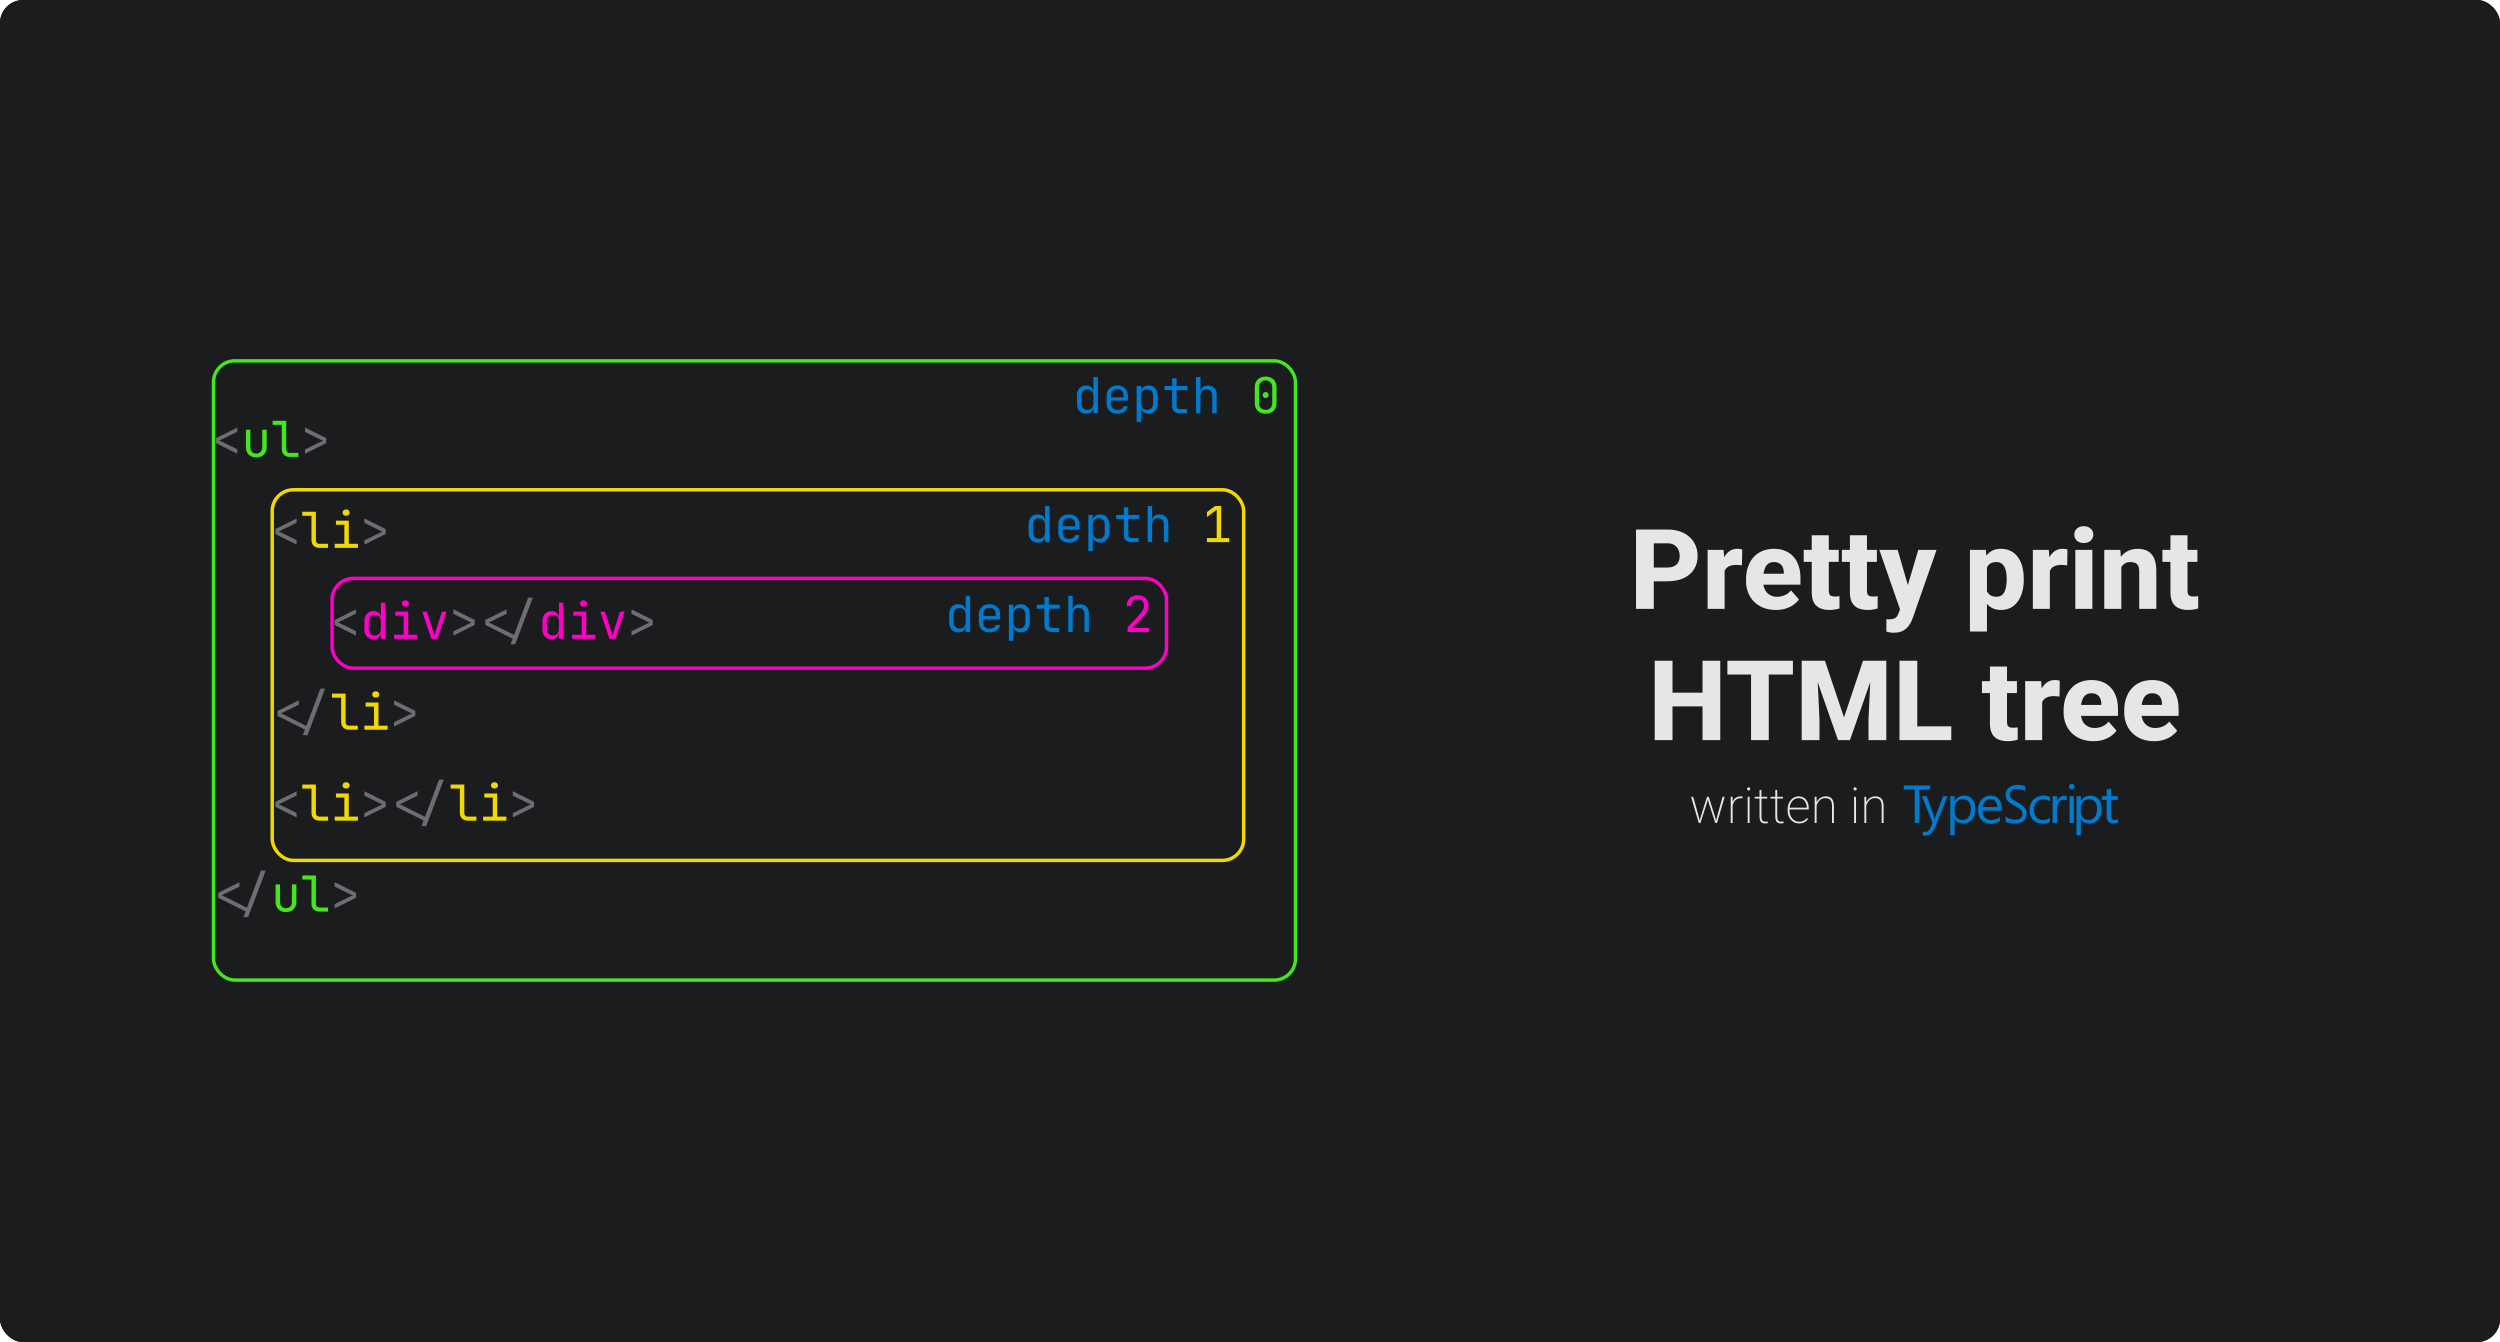 <svg width="2172" height="1166" viewBox="0 0 2172 1166" fill="none" xmlns="http://www.w3.org/2000/svg">
<rect width="2172" height="1166" rx="20" fill="#1B1C1E"/>
<rect width="2172" height="1166" rx="20" fill="#1B1C1E"/>
<path d="M206.145 394.205L187.655 384.96V380.66L206.145 371.415V375.156L192.815 381.692C192.27 381.95 191.754 382.179 191.267 382.38C190.808 382.552 190.464 382.667 190.235 382.724C190.493 382.781 190.866 382.91 191.353 383.111C191.84 383.283 192.328 383.498 192.815 383.756L206.145 390.335V394.205ZM265.005 394.205V390.464L278.335 383.928C278.879 383.67 279.381 383.455 279.84 383.283C280.327 383.082 280.685 382.953 280.915 382.896C280.657 382.839 280.284 382.724 279.797 382.552C279.309 382.351 278.822 382.122 278.335 381.864L265.005 375.285V371.415L283.495 380.66V384.96L265.005 394.205ZM257.711 473.205L239.221 463.96V459.66L257.711 450.415V454.156L244.381 460.692C243.837 460.95 243.321 461.179 242.833 461.38C242.375 461.552 242.031 461.667 241.801 461.724C242.059 461.781 242.432 461.91 242.919 462.111C243.407 462.283 243.894 462.498 244.381 462.756L257.711 469.335V473.205ZM316.571 473.205V469.464L329.901 462.928C330.446 462.67 330.947 462.455 331.406 462.283C331.893 462.082 332.252 461.953 332.481 461.896C332.223 461.839 331.85 461.724 331.363 461.552C330.876 461.351 330.388 461.122 329.901 460.864L316.571 454.285V450.415L335.061 459.66V463.96L316.571 473.205ZM309.278 552.205L290.788 542.96V538.66L309.278 529.415V533.156L295.948 539.692C295.403 539.95 294.887 540.179 294.4 540.38C293.941 540.552 293.597 540.667 293.368 540.724C293.626 540.781 293.998 540.91 294.486 541.111C294.973 541.283 295.46 541.498 295.948 541.756L309.278 548.335V552.205ZM393.921 552.205V548.464L407.251 541.928C407.795 541.67 408.297 541.455 408.756 541.283C409.243 541.082 409.601 540.953 409.831 540.896C409.573 540.839 409.2 540.724 408.713 540.552C408.225 540.351 407.738 540.122 407.251 539.864L393.921 533.285V529.415L412.411 538.66V542.96L393.921 552.205ZM443.552 559.73L445.401 554.871L421.622 542.96V538.66L440.112 529.415V533.285L426.782 539.778C426.295 540.036 425.85 540.251 425.449 540.423C425.048 540.595 424.747 540.71 424.546 540.767C424.747 540.824 425.048 540.939 425.449 541.111C425.85 541.283 426.295 541.498 426.782 541.756L446.605 551.646L458.817 519.31H462.902L447.637 559.73H443.552ZM548.62 552.205V548.464L561.95 541.928C562.495 541.67 562.996 541.455 563.455 541.283C563.942 541.082 564.301 540.953 564.53 540.896C564.272 540.839 563.899 540.724 563.412 540.552C562.925 540.351 562.437 540.122 561.95 539.864L548.62 533.285V529.415L567.11 538.66V542.96L548.62 552.205ZM263.07 638.73L264.919 633.871L241.14 621.96V617.66L259.63 608.415V612.285L246.3 618.778C245.812 619.036 245.368 619.251 244.967 619.423C244.565 619.595 244.264 619.71 244.064 619.767C244.264 619.824 244.565 619.939 244.967 620.111C245.368 620.283 245.812 620.498 246.3 620.756L266.123 630.646L278.335 598.31H282.42L267.155 638.73H263.07ZM342.354 631.205V627.464L355.684 620.928C356.229 620.67 356.731 620.455 357.189 620.283C357.677 620.082 358.035 619.953 358.264 619.896C358.006 619.839 357.634 619.724 357.146 619.552C356.659 619.351 356.172 619.122 355.684 618.864L342.354 612.285V608.415L360.844 617.66V621.96L342.354 631.205ZM257.711 710.205L239.221 700.96V696.66L257.711 687.415V691.156L244.381 697.692C243.837 697.95 243.321 698.179 242.833 698.38C242.375 698.552 242.031 698.667 241.801 698.724C242.059 698.781 242.432 698.91 242.919 699.111C243.407 699.283 243.894 699.498 244.381 699.756L257.711 706.335V710.205ZM316.571 710.205V706.464L329.901 699.928C330.446 699.67 330.947 699.455 331.406 699.283C331.893 699.082 332.252 698.953 332.481 698.896C332.223 698.839 331.85 698.724 331.363 698.552C330.876 698.351 330.388 698.122 329.901 697.864L316.571 691.285V687.415L335.061 696.66V700.96L316.571 710.205ZM366.202 717.73L368.051 712.871L344.272 700.96V696.66L362.762 687.415V691.285L349.432 697.778C348.945 698.036 348.501 698.251 348.099 698.423C347.698 698.595 347.397 698.71 347.196 698.767C347.397 698.824 347.698 698.939 348.099 699.111C348.501 699.283 348.945 699.498 349.432 699.756L369.255 709.646L381.467 677.31H385.552L370.287 717.73H366.202ZM445.487 710.205V706.464L458.817 699.928C459.362 699.67 459.863 699.455 460.322 699.283C460.809 699.082 461.168 698.953 461.397 698.896C461.139 698.839 460.766 698.724 460.279 698.552C459.792 698.351 459.304 698.122 458.817 697.864L445.487 691.285V687.415L463.977 696.66V700.96L445.487 710.205ZM211.503 796.73L213.352 791.871L189.573 779.96V775.66L208.063 766.415V770.285L194.733 776.778C194.246 777.036 193.802 777.251 193.4 777.423C192.999 777.595 192.698 777.71 192.497 777.767C192.698 777.824 192.999 777.939 193.4 778.111C193.802 778.283 194.246 778.498 194.733 778.756L214.556 788.646L226.768 756.31H230.853L215.588 796.73H211.503ZM290.788 789.205V785.464L304.118 778.928C304.662 778.67 305.164 778.455 305.623 778.283C306.11 778.082 306.468 777.953 306.698 777.896C306.44 777.839 306.067 777.724 305.58 777.552C305.092 777.351 304.605 777.122 304.118 776.864L290.788 770.285V766.415L309.278 775.66V779.96L290.788 789.205Z" fill="#6C6E72"/>
<path d="M222.64 397.43C219.917 397.43 217.738 396.627 216.104 395.022C214.47 393.388 213.653 391.181 213.653 388.4V373.35H217.523V388.4C217.523 390.177 217.982 391.568 218.899 392.571C219.817 393.546 221.064 394.033 222.64 394.033C224.246 394.033 225.507 393.546 226.424 392.571C227.37 391.568 227.843 390.177 227.843 388.4V373.35H231.713V388.4C231.713 391.181 230.882 393.388 229.219 395.022C227.557 396.627 225.364 397.43 222.64 397.43ZM251.691 397C250.315 397 249.111 396.728 248.079 396.183C247.047 395.638 246.245 394.864 245.671 393.861C245.098 392.858 244.811 391.682 244.811 390.335V369.136H236.856V365.61H248.681V390.335C248.681 391.31 248.954 392.084 249.498 392.657C250.043 393.202 250.774 393.474 251.691 393.474H259.216V397H251.691ZM248.423 792.43C245.7 792.43 243.521 791.627 241.887 790.022C240.253 788.388 239.436 786.181 239.436 783.4V768.35H243.306V783.4C243.306 785.177 243.765 786.568 244.682 787.571C245.6 788.546 246.847 789.033 248.423 789.033C250.029 789.033 251.29 788.546 252.207 787.571C253.153 786.568 253.626 785.177 253.626 783.4V768.35H257.496V783.4C257.496 786.181 256.665 788.388 255.002 790.022C253.34 791.627 251.147 792.43 248.423 792.43ZM277.475 792C276.099 792 274.895 791.728 273.863 791.183C272.831 790.638 272.028 789.864 271.455 788.861C270.881 787.858 270.595 786.682 270.595 785.335V764.136H262.64V760.61H274.465V785.335C274.465 786.31 274.737 787.084 275.282 787.657C275.826 788.202 276.557 788.474 277.475 788.474H285V792H277.475Z" fill="#44E61C"/>
<path d="M277.475 476C276.099 476 274.895 475.728 273.863 475.183C272.831 474.638 272.028 473.864 271.455 472.861C270.881 471.858 270.595 470.682 270.595 469.335V448.136H262.64V444.61H274.465V469.335C274.465 470.31 274.737 471.084 275.282 471.657C275.826 472.202 276.557 472.474 277.475 472.474H285V476H277.475ZM290.788 476V472.474H299.173V455.876H291.863V452.35H303.043V472.474H310.998V476H290.788ZM300.678 448.093C299.732 448.093 298.986 447.849 298.442 447.362C297.897 446.875 297.625 446.215 297.625 445.384C297.625 444.524 297.897 443.85 298.442 443.363C298.986 442.847 299.732 442.589 300.678 442.589C301.624 442.589 302.369 442.847 302.914 443.363C303.458 443.85 303.731 444.524 303.731 445.384C303.731 446.215 303.458 446.875 302.914 447.362C302.369 447.849 301.624 448.093 300.678 448.093ZM303.258 634C301.882 634 300.678 633.728 299.646 633.183C298.614 632.638 297.811 631.864 297.238 630.861C296.664 629.858 296.378 628.682 296.378 627.335V606.136H288.423V602.61H300.248V627.335C300.248 628.31 300.52 629.084 301.065 629.657C301.609 630.202 302.34 630.474 303.258 630.474H310.783V634H303.258ZM316.571 634V630.474H324.956V613.876H317.646V610.35H328.826V630.474H336.781V634H316.571ZM326.461 606.093C325.515 606.093 324.77 605.849 324.225 605.362C323.68 604.875 323.408 604.215 323.408 603.384C323.408 602.524 323.68 601.85 324.225 601.363C324.77 600.847 325.515 600.589 326.461 600.589C327.407 600.589 328.152 600.847 328.697 601.363C329.242 601.85 329.514 602.524 329.514 603.384C329.514 604.215 329.242 604.875 328.697 605.362C328.152 605.849 327.407 606.093 326.461 606.093ZM277.475 713C276.099 713 274.895 712.728 273.863 712.183C272.831 711.638 272.028 710.864 271.455 709.861C270.881 708.858 270.595 707.682 270.595 706.335V685.136H262.64V681.61H274.465V706.335C274.465 707.31 274.737 708.084 275.282 708.657C275.826 709.202 276.557 709.474 277.475 709.474H285V713H277.475ZM290.788 713V709.474H299.173V692.876H291.863V689.35H303.043V709.474H310.998V713H290.788ZM300.678 685.093C299.732 685.093 298.986 684.849 298.442 684.362C297.897 683.875 297.625 683.215 297.625 682.384C297.625 681.524 297.897 680.85 298.442 680.363C298.986 679.847 299.732 679.589 300.678 679.589C301.624 679.589 302.369 679.847 302.914 680.363C303.458 680.85 303.731 681.524 303.731 682.384C303.731 683.215 303.458 683.875 302.914 684.362C302.369 684.849 301.624 685.093 300.678 685.093ZM406.391 713C405.015 713 403.811 712.728 402.779 712.183C401.747 711.638 400.944 710.864 400.371 709.861C399.797 708.858 399.511 707.682 399.511 706.335V685.136H391.556V681.61H403.381V706.335C403.381 707.31 403.653 708.084 404.198 708.657C404.742 709.202 405.473 709.474 406.391 709.474H413.916V713H406.391ZM419.704 713V709.474H428.089V692.876H420.779V689.35H431.959V709.474H439.914V713H419.704ZM429.594 685.093C428.648 685.093 427.902 684.849 427.358 684.362C426.813 683.875 426.541 683.215 426.541 682.384C426.541 681.524 426.813 680.85 427.358 680.363C427.902 679.847 428.648 679.589 429.594 679.589C430.54 679.589 431.285 679.847 431.83 680.363C432.374 680.85 432.647 681.524 432.647 682.384C432.647 683.215 432.374 683.875 431.83 684.362C431.285 684.849 430.54 685.093 429.594 685.093Z" fill="#F1D900"/>
<path d="M324.44 555.43C322.089 555.43 320.183 554.642 318.721 553.065C317.288 551.488 316.571 549.353 316.571 546.658V539.735C316.571 537.012 317.288 534.862 318.721 533.285C320.154 531.708 322.061 530.92 324.44 530.92C326.389 530.92 327.952 531.45 329.127 532.511C330.302 533.572 330.89 534.991 330.89 536.768L330.116 535.865H330.976L330.89 530.49V523.61H334.76V555H330.89V550.485H330.116L330.89 549.582C330.89 551.388 330.302 552.821 329.127 553.882C327.952 554.914 326.389 555.43 324.44 555.43ZM325.73 552.076C327.335 552.076 328.597 551.574 329.514 550.571C330.431 549.568 330.89 548.177 330.89 546.4V539.95C330.89 538.173 330.431 536.782 329.514 535.779C328.597 534.776 327.335 534.274 325.73 534.274C324.096 534.274 322.806 534.761 321.86 535.736C320.914 536.711 320.441 538.115 320.441 539.95V546.4C320.441 548.235 320.914 549.639 321.86 550.614C322.806 551.589 324.096 552.076 325.73 552.076ZM342.354 555V551.474H350.739V534.876H343.429V531.35H354.609V551.474H362.564V555H342.354ZM352.244 527.093C351.298 527.093 350.553 526.849 350.008 526.362C349.464 525.875 349.191 525.215 349.191 524.384C349.191 523.524 349.464 522.85 350.008 522.363C350.553 521.847 351.298 521.589 352.244 521.589C353.19 521.589 353.936 521.847 354.48 522.363C355.025 522.85 355.297 523.524 355.297 524.384C355.297 525.215 355.025 525.875 354.48 526.362C353.936 526.849 353.19 527.093 352.244 527.093ZM374.759 555L366.847 531.35H370.803L376.049 547.26C376.365 548.206 376.651 549.123 376.909 550.012C377.167 550.872 377.354 551.546 377.468 552.033C377.612 551.546 377.812 550.872 378.07 550.012C378.328 549.123 378.601 548.206 378.887 547.26L384.004 531.35H387.917L380.005 555H374.759ZM479.139 555.43C476.789 555.43 474.882 554.642 473.42 553.065C471.987 551.488 471.27 549.353 471.27 546.658V539.735C471.27 537.012 471.987 534.862 473.42 533.285C474.854 531.708 476.76 530.92 479.139 530.92C481.089 530.92 482.651 531.45 483.826 532.511C485.002 533.572 485.589 534.991 485.589 536.768L484.815 535.865H485.675L485.589 530.49V523.61H489.459V555H485.589V550.485H484.815L485.589 549.582C485.589 551.388 485.002 552.821 483.826 553.882C482.651 554.914 481.089 555.43 479.139 555.43ZM480.429 552.076C482.035 552.076 483.296 551.574 484.213 550.571C485.131 549.568 485.589 548.177 485.589 546.4V539.95C485.589 538.173 485.131 536.782 484.213 535.779C483.296 534.776 482.035 534.274 480.429 534.274C478.795 534.274 477.505 534.761 476.559 535.736C475.613 536.711 475.14 538.115 475.14 539.95V546.4C475.14 548.235 475.613 549.639 476.559 550.614C477.505 551.589 478.795 552.076 480.429 552.076ZM497.053 555V551.474H505.438V534.876H498.128V531.35H509.308V551.474H517.263V555H497.053ZM506.943 527.093C505.997 527.093 505.252 526.849 504.707 526.362C504.163 525.875 503.89 525.215 503.89 524.384C503.89 523.524 504.163 522.85 504.707 522.363C505.252 521.847 505.997 521.589 506.943 521.589C507.889 521.589 508.635 521.847 509.179 522.363C509.724 522.85 509.996 523.524 509.996 524.384C509.996 525.215 509.724 525.875 509.179 526.362C508.635 526.849 507.889 527.093 506.943 527.093ZM529.459 555L521.547 531.35H525.503L530.749 547.26C531.064 548.206 531.351 549.123 531.609 550.012C531.867 550.872 532.053 551.546 532.168 552.033C532.311 551.546 532.512 550.872 532.77 550.012C533.028 549.123 533.3 548.206 533.587 547.26L538.704 531.35H542.617L534.705 555H529.459Z" fill="#FF00C7"/>
<rect x="236.5" y="425.5" width="844" height="322" rx="18.5" stroke="#F1D900" stroke-width="3"/>
<rect x="185.5" y="313.5" width="940" height="538" rx="18.5" stroke="#44E61C" stroke-width="3"/>
<rect x="288.5" y="502.5" width="725" height="78" rx="18.5" stroke="#FF00C7" stroke-width="3"/>
<path d="M943.524 359.43C941.173 359.43 939.267 358.642 937.805 357.065C936.372 355.488 935.655 353.353 935.655 350.658V343.735C935.655 341.012 936.372 338.862 937.805 337.285C939.238 335.708 941.145 334.92 943.524 334.92C945.473 334.92 947.036 335.45 948.211 336.511C949.386 337.572 949.974 338.991 949.974 340.768L949.2 339.865H950.06L949.974 334.49V327.61H953.844V359H949.974V354.485H949.2L949.974 353.582C949.974 355.388 949.386 356.821 948.211 357.882C947.036 358.914 945.473 359.43 943.524 359.43ZM944.814 356.076C946.419 356.076 947.681 355.574 948.598 354.571C949.515 353.568 949.974 352.177 949.974 350.4V343.95C949.974 342.173 949.515 340.782 948.598 339.779C947.681 338.776 946.419 338.274 944.814 338.274C943.18 338.274 941.89 338.761 940.944 339.736C939.998 340.711 939.525 342.115 939.525 343.95V350.4C939.525 352.235 939.998 353.639 940.944 354.614C941.89 355.589 943.18 356.076 944.814 356.076ZM970.683 359.43C968.82 359.43 967.186 359.057 965.781 358.312C964.405 357.567 963.33 356.52 962.556 355.173C961.811 353.797 961.438 352.206 961.438 350.4V343.95C961.438 342.115 961.811 340.524 962.556 339.177C963.33 337.83 964.405 336.783 965.781 336.038C967.186 335.293 968.82 334.92 970.683 334.92C972.547 334.92 974.166 335.293 975.542 336.038C976.947 336.783 978.022 337.83 978.767 339.177C979.541 340.524 979.928 342.115 979.928 343.95V348.121H965.222V350.4C965.222 352.263 965.695 353.697 966.641 354.7C967.587 355.675 968.935 356.162 970.683 356.162C972.174 356.162 973.378 355.904 974.295 355.388C975.213 354.843 975.772 354.041 975.972 352.98H979.842C979.584 354.958 978.61 356.535 976.918 357.71C975.256 358.857 973.177 359.43 970.683 359.43ZM976.144 345.541V343.95C976.144 342.087 975.671 340.653 974.725 339.65C973.808 338.647 972.461 338.145 970.683 338.145C968.935 338.145 967.587 338.647 966.641 339.65C965.695 340.653 965.222 342.087 965.222 343.95V345.197H976.445L976.144 345.541ZM987.522 366.74V335.35H991.392V339.865H992.166L991.392 340.768C991.392 338.962 991.98 337.543 993.155 336.511C994.359 335.45 995.936 334.92 997.885 334.92C1000.26 334.92 1002.16 335.708 1003.56 337.285C1004.99 338.833 1005.71 340.969 1005.71 343.692V350.615C1005.71 352.421 1005.38 353.983 1004.72 355.302C1004.09 356.621 1003.19 357.638 1002.01 358.355C1000.87 359.072 999.491 359.43 997.885 359.43C995.965 359.43 994.402 358.9 993.198 357.839C991.994 356.778 991.392 355.359 991.392 353.582L992.166 354.485H991.306L991.392 359.86V366.74H987.522ZM996.595 356.076C998.229 356.076 999.505 355.589 1000.42 354.614C1001.37 353.639 1001.84 352.235 1001.84 350.4V343.95C1001.84 342.115 1001.37 340.711 1000.42 339.736C999.505 338.761 998.229 338.274 996.595 338.274C995.019 338.274 993.757 338.776 992.811 339.779C991.865 340.782 991.392 342.173 991.392 343.95V350.4C991.392 352.177 991.865 353.568 992.811 354.571C993.757 355.574 995.019 356.076 996.595 356.076ZM1024.83 359C1022.79 359 1021.2 358.455 1020.06 357.366C1018.94 356.277 1018.38 354.743 1018.38 352.765V338.876H1011.71V335.35H1018.38V328.685H1022.25V335.35H1031.71V338.876H1022.25V352.765C1022.25 354.571 1023.11 355.474 1024.83 355.474H1031.28V359H1024.83ZM1039.09 359V327.61H1042.96V335.35V339.865H1043.78L1042.96 340.768C1042.96 338.905 1043.52 337.471 1044.64 336.468C1045.75 335.436 1047.3 334.92 1049.28 334.92C1051.66 334.92 1053.55 335.651 1054.96 337.113C1056.36 338.575 1057.06 340.567 1057.06 343.09V359H1053.19V343.52C1053.19 341.829 1052.73 340.524 1051.82 339.607C1050.93 338.661 1049.71 338.188 1048.16 338.188C1046.56 338.188 1045.28 338.69 1044.33 339.693C1043.42 340.696 1042.96 342.115 1042.96 343.95V359H1039.09Z" fill="#007ACC"/>
<path d="M1099.6 359.43C1097.68 359.43 1096 359.057 1094.57 358.312C1093.16 357.538 1092.07 356.463 1091.3 355.087C1090.53 353.682 1090.14 352.048 1090.14 350.185V336.425C1090.14 334.533 1090.53 332.899 1091.3 331.523C1092.07 330.147 1093.16 329.086 1094.57 328.341C1096 327.567 1097.68 327.18 1099.6 327.18C1101.55 327.18 1103.23 327.567 1104.63 328.341C1106.03 329.086 1107.12 330.147 1107.9 331.523C1108.67 332.899 1109.06 334.533 1109.06 336.425V350.185C1109.06 352.048 1108.67 353.682 1107.9 355.087C1107.12 356.463 1106.02 357.538 1104.59 358.312C1103.18 359.057 1101.52 359.43 1099.6 359.43ZM1099.6 356.119C1101.32 356.119 1102.7 355.574 1103.73 354.485C1104.79 353.367 1105.32 351.934 1105.32 350.185V336.425C1105.32 334.676 1104.79 333.257 1103.73 332.168C1102.7 331.05 1101.32 330.491 1099.6 330.491C1097.88 330.491 1096.49 331.05 1095.43 332.168C1094.4 333.257 1093.88 334.676 1093.88 336.425V350.185C1093.88 351.934 1094.4 353.367 1095.43 354.485C1096.49 355.574 1097.88 356.119 1099.6 356.119ZM1099.6 345.842C1098.83 345.842 1098.19 345.598 1097.71 345.111C1097.25 344.624 1097.02 343.979 1097.02 343.176C1097.02 342.402 1097.25 341.786 1097.71 341.327C1098.19 340.84 1098.83 340.596 1099.6 340.596C1100.37 340.596 1100.99 340.84 1101.45 341.327C1101.94 341.786 1102.18 342.402 1102.18 343.176C1102.18 343.979 1101.94 344.624 1101.45 345.111C1100.99 345.598 1100.37 345.842 1099.6 345.842Z" fill="#44E61C"/>
<path d="M901.524 471.43C899.173 471.43 897.267 470.642 895.805 469.065C894.372 467.488 893.655 465.353 893.655 462.658V455.735C893.655 453.012 894.372 450.862 895.805 449.285C897.238 447.708 899.145 446.92 901.524 446.92C903.473 446.92 905.036 447.45 906.211 448.511C907.386 449.572 907.974 450.991 907.974 452.768L907.2 451.865H908.06L907.974 446.49V439.61H911.844V471H907.974V466.485H907.2L907.974 465.582C907.974 467.388 907.386 468.821 906.211 469.882C905.036 470.914 903.473 471.43 901.524 471.43ZM902.814 468.076C904.419 468.076 905.681 467.574 906.598 466.571C907.515 465.568 907.974 464.177 907.974 462.4V455.95C907.974 454.173 907.515 452.782 906.598 451.779C905.681 450.776 904.419 450.274 902.814 450.274C901.18 450.274 899.89 450.761 898.944 451.736C897.998 452.711 897.525 454.115 897.525 455.95V462.4C897.525 464.235 897.998 465.639 898.944 466.614C899.89 467.589 901.18 468.076 902.814 468.076ZM928.683 471.43C926.82 471.43 925.186 471.057 923.781 470.312C922.405 469.567 921.33 468.52 920.556 467.173C919.811 465.797 919.438 464.206 919.438 462.4V455.95C919.438 454.115 919.811 452.524 920.556 451.177C921.33 449.83 922.405 448.783 923.781 448.038C925.186 447.293 926.82 446.92 928.683 446.92C930.547 446.92 932.166 447.293 933.542 448.038C934.947 448.783 936.022 449.83 936.767 451.177C937.541 452.524 937.928 454.115 937.928 455.95V460.121H923.222V462.4C923.222 464.263 923.695 465.697 924.641 466.7C925.587 467.675 926.935 468.162 928.683 468.162C930.174 468.162 931.378 467.904 932.295 467.388C933.213 466.843 933.772 466.041 933.972 464.98H937.842C937.584 466.958 936.61 468.535 934.918 469.71C933.256 470.857 931.177 471.43 928.683 471.43ZM934.144 457.541V455.95C934.144 454.087 933.671 452.653 932.725 451.65C931.808 450.647 930.461 450.145 928.683 450.145C926.935 450.145 925.587 450.647 924.641 451.65C923.695 452.653 923.222 454.087 923.222 455.95V457.197H934.445L934.144 457.541ZM945.522 478.74V447.35H949.392V451.865H950.166L949.392 452.768C949.392 450.962 949.98 449.543 951.155 448.511C952.359 447.45 953.936 446.92 955.885 446.92C958.265 446.92 960.157 447.708 961.561 449.285C962.995 450.833 963.711 452.969 963.711 455.692V462.615C963.711 464.421 963.382 465.983 962.722 467.302C962.092 468.621 961.189 469.638 960.013 470.355C958.867 471.072 957.491 471.43 955.885 471.43C953.965 471.43 952.402 470.9 951.198 469.839C949.994 468.778 949.392 467.359 949.392 465.582L950.166 466.485H949.306L949.392 471.86V478.74H945.522ZM954.595 468.076C956.229 468.076 957.505 467.589 958.422 466.614C959.368 465.639 959.841 464.235 959.841 462.4V455.95C959.841 454.115 959.368 452.711 958.422 451.736C957.505 450.761 956.229 450.274 954.595 450.274C953.019 450.274 951.757 450.776 950.811 451.779C949.865 452.782 949.392 454.173 949.392 455.95V462.4C949.392 464.177 949.865 465.568 950.811 466.571C951.757 467.574 953.019 468.076 954.595 468.076ZM982.83 471C980.794 471 979.203 470.455 978.057 469.366C976.939 468.277 976.38 466.743 976.38 464.765V450.876H969.715V447.35H976.38V440.685H980.25V447.35H989.71V450.876H980.25V464.765C980.25 466.571 981.11 467.474 982.83 467.474H989.28V471H982.83ZM997.089 471V439.61H1000.96V447.35V451.865H1001.78L1000.96 452.768C1000.96 450.905 1001.52 449.471 1002.64 448.468C1003.75 447.436 1005.3 446.92 1007.28 446.92C1009.66 446.92 1011.55 447.651 1012.96 449.113C1014.36 450.575 1015.06 452.567 1015.06 455.09V471H1011.19V455.52C1011.19 453.829 1010.73 452.524 1009.82 451.607C1008.93 450.661 1007.71 450.188 1006.16 450.188C1004.56 450.188 1003.28 450.69 1002.33 451.693C1001.42 452.696 1000.96 454.115 1000.96 455.95V471H997.089Z" fill="#007ACC"/>
<path d="M1048.57 471V467.474H1057.08V442.835L1048.57 449.199V444.899L1055.66 439.61H1060.95V467.474H1067.92V471H1048.57Z" fill="#F1D900"/>
<path d="M832.524 549.43C830.173 549.43 828.267 548.642 826.805 547.065C825.372 545.488 824.655 543.353 824.655 540.658V533.735C824.655 531.012 825.372 528.862 826.805 527.285C828.238 525.708 830.145 524.92 832.524 524.92C834.473 524.92 836.036 525.45 837.211 526.511C838.386 527.572 838.974 528.991 838.974 530.768L838.2 529.865H839.06L838.974 524.49V517.61H842.844V549H838.974V544.485H838.2L838.974 543.582C838.974 545.388 838.386 546.821 837.211 547.882C836.036 548.914 834.473 549.43 832.524 549.43ZM833.814 546.076C835.419 546.076 836.681 545.574 837.598 544.571C838.515 543.568 838.974 542.177 838.974 540.4V533.95C838.974 532.173 838.515 530.782 837.598 529.779C836.681 528.776 835.419 528.274 833.814 528.274C832.18 528.274 830.89 528.761 829.944 529.736C828.998 530.711 828.525 532.115 828.525 533.95V540.4C828.525 542.235 828.998 543.639 829.944 544.614C830.89 545.589 832.18 546.076 833.814 546.076ZM859.683 549.43C857.82 549.43 856.186 549.057 854.781 548.312C853.405 547.567 852.33 546.52 851.556 545.173C850.811 543.797 850.438 542.206 850.438 540.4V533.95C850.438 532.115 850.811 530.524 851.556 529.177C852.33 527.83 853.405 526.783 854.781 526.038C856.186 525.293 857.82 524.92 859.683 524.92C861.547 524.92 863.166 525.293 864.542 526.038C865.947 526.783 867.022 527.83 867.767 529.177C868.541 530.524 868.928 532.115 868.928 533.95V538.121H854.222V540.4C854.222 542.263 854.695 543.697 855.641 544.7C856.587 545.675 857.935 546.162 859.683 546.162C861.174 546.162 862.378 545.904 863.295 545.388C864.213 544.843 864.772 544.041 864.972 542.98H868.842C868.584 544.958 867.61 546.535 865.918 547.71C864.256 548.857 862.177 549.43 859.683 549.43ZM865.144 535.541V533.95C865.144 532.087 864.671 530.653 863.725 529.65C862.808 528.647 861.461 528.145 859.683 528.145C857.935 528.145 856.587 528.647 855.641 529.65C854.695 530.653 854.222 532.087 854.222 533.95V535.197H865.445L865.144 535.541ZM876.522 556.74V525.35H880.392V529.865H881.166L880.392 530.768C880.392 528.962 880.98 527.543 882.155 526.511C883.359 525.45 884.936 524.92 886.885 524.92C889.265 524.92 891.157 525.708 892.561 527.285C893.995 528.833 894.711 530.969 894.711 533.692V540.615C894.711 542.421 894.382 543.983 893.722 545.302C893.092 546.621 892.189 547.638 891.013 548.355C889.867 549.072 888.491 549.43 886.885 549.43C884.965 549.43 883.402 548.9 882.198 547.839C880.994 546.778 880.392 545.359 880.392 543.582L881.166 544.485H880.306L880.392 549.86V556.74H876.522ZM885.595 546.076C887.229 546.076 888.505 545.589 889.422 544.614C890.368 543.639 890.841 542.235 890.841 540.4V533.95C890.841 532.115 890.368 530.711 889.422 529.736C888.505 528.761 887.229 528.274 885.595 528.274C884.019 528.274 882.757 528.776 881.811 529.779C880.865 530.782 880.392 532.173 880.392 533.95V540.4C880.392 542.177 880.865 543.568 881.811 544.571C882.757 545.574 884.019 546.076 885.595 546.076ZM913.83 549C911.794 549 910.203 548.455 909.057 547.366C907.939 546.277 907.38 544.743 907.38 542.765V528.876H900.715V525.35H907.38V518.685H911.25V525.35H920.71V528.876H911.25V542.765C911.25 544.571 912.11 545.474 913.83 545.474H920.28V549H913.83ZM928.089 549V517.61H931.959V525.35V529.865H932.776L931.959 530.768C931.959 528.905 932.518 527.471 933.636 526.468C934.754 525.436 936.302 524.92 938.28 524.92C940.659 524.92 942.551 525.651 943.956 527.113C945.36 528.575 946.063 530.567 946.063 533.09V549H942.193V533.52C942.193 531.829 941.734 530.524 940.817 529.607C939.928 528.661 938.71 528.188 937.162 528.188C935.556 528.188 934.281 528.69 933.335 529.693C932.417 530.696 931.959 532.115 931.959 533.95V549H928.089Z" fill="#007ACC"/>
<path d="M979.655 549V545.044L989.244 534.853C990.878 533.104 992.068 531.556 992.813 530.209C993.559 528.833 993.931 527.514 993.931 526.253C993.931 524.504 993.444 523.128 992.469 522.125C991.523 521.122 990.219 520.62 988.556 520.62C986.722 520.62 985.274 521.136 984.213 522.168C983.181 523.2 982.665 524.619 982.665 526.425H978.795C978.853 524.533 979.283 522.899 980.085 521.523C980.917 520.118 982.049 519.043 983.482 518.298C984.944 517.553 986.636 517.18 988.556 517.18C990.448 517.18 992.082 517.553 993.458 518.298C994.863 519.015 995.938 520.047 996.683 521.394C997.429 522.741 997.801 524.347 997.801 526.21C997.801 527.987 997.328 529.75 996.382 531.499C995.436 533.248 993.888 535.24 991.738 537.476L983.998 545.474H998.317V549H979.655Z" fill="#FF00C7"/>
<path d="M1448.57 505.034H1431.23V493.051H1448.57C1451.12 493.051 1453.18 492.625 1454.72 491.772C1456.3 490.92 1457.45 489.752 1458.18 488.268C1458.94 486.752 1459.32 485.047 1459.32 483.152C1459.32 481.195 1458.94 479.379 1458.18 477.706C1457.45 476 1456.3 474.627 1454.72 473.585C1453.18 472.543 1451.12 472.022 1448.57 472.022H1436.82V529H1421.38V460.039H1448.57C1454.06 460.039 1458.76 461.034 1462.68 463.023C1466.63 465.012 1469.64 467.743 1471.73 471.217C1473.84 474.659 1474.9 478.605 1474.9 483.058C1474.9 487.51 1473.84 491.378 1471.73 494.662C1469.64 497.945 1466.63 500.503 1462.68 502.334C1458.76 504.134 1454.06 505.034 1448.57 505.034ZM1498.34 489.688V529H1483.57V477.753H1497.44L1498.34 489.688ZM1513.64 477.374L1513.41 491.157C1512.77 491.062 1511.95 490.983 1510.94 490.92C1509.93 490.825 1509.06 490.778 1508.34 490.778C1506.44 490.778 1504.8 491.015 1503.41 491.488C1502.05 491.93 1500.92 492.593 1500 493.478C1499.12 494.362 1498.45 495.467 1498.01 496.793C1497.57 498.088 1497.35 499.587 1497.35 501.292L1494.56 499.919C1494.56 496.54 1494.89 493.446 1495.55 490.636C1496.21 487.826 1497.18 485.394 1498.44 483.342C1499.7 481.258 1501.25 479.647 1503.08 478.511C1504.91 477.374 1507 476.806 1509.33 476.806C1510.09 476.806 1510.86 476.853 1511.65 476.948C1512.44 477.042 1513.11 477.185 1513.64 477.374ZM1542.91 529.947C1538.84 529.947 1535.19 529.3 1531.97 528.005C1528.75 526.711 1526.02 524.927 1523.78 522.653C1521.57 520.348 1519.88 517.696 1518.71 514.696C1517.54 511.697 1516.96 508.492 1516.96 505.082V503.282C1516.96 499.461 1517.49 495.94 1518.57 492.72C1519.64 489.499 1521.2 486.705 1523.26 484.336C1525.34 481.937 1527.9 480.09 1530.93 478.795C1533.96 477.469 1537.42 476.806 1541.3 476.806C1544.93 476.806 1548.17 477.406 1551.01 478.605C1553.85 479.774 1556.25 481.463 1558.21 483.673C1560.17 485.852 1561.65 488.489 1562.66 491.583C1563.71 494.646 1564.23 498.088 1564.23 501.908V507.971H1522.93V498.451H1549.73V497.314C1549.73 495.514 1549.4 493.935 1548.74 492.578C1548.11 491.22 1547.16 490.178 1545.9 489.452C1544.67 488.694 1543.1 488.315 1541.21 488.315C1539.41 488.315 1537.91 488.694 1536.71 489.452C1535.51 490.209 1534.55 491.283 1533.82 492.672C1533.12 494.03 1532.62 495.625 1532.3 497.456C1531.99 499.256 1531.83 501.198 1531.83 503.282V505.082C1531.83 507.071 1532.1 508.886 1532.64 510.528C1533.17 512.17 1533.96 513.575 1535 514.744C1536.05 515.912 1537.31 516.828 1538.79 517.491C1540.28 518.154 1541.97 518.485 1543.86 518.485C1546.2 518.485 1548.42 518.043 1550.54 517.159C1552.65 516.243 1554.49 514.823 1556.03 512.896L1562.95 520.806C1561.91 522.322 1560.44 523.79 1558.54 525.211C1556.68 526.6 1554.44 527.737 1551.82 528.621C1549.2 529.505 1546.23 529.947 1542.91 529.947ZM1597.48 477.753V488.125H1567.07V477.753H1597.48ZM1574.03 465.06H1588.86V512.944C1588.86 514.365 1589.03 515.454 1589.38 516.212C1589.72 516.97 1590.29 517.507 1591.08 517.822C1591.87 518.106 1592.88 518.249 1594.11 518.249C1595 518.249 1595.75 518.217 1596.39 518.154C1597.02 518.091 1597.6 518.012 1598.14 517.917V528.621C1596.88 529.032 1595.53 529.347 1594.11 529.568C1592.69 529.821 1591.14 529.947 1589.47 529.947C1586.28 529.947 1583.52 529.426 1581.18 528.384C1578.88 527.342 1577.11 525.7 1575.88 523.458C1574.65 521.185 1574.03 518.233 1574.03 514.602V465.06ZM1630.63 477.753V488.125H1600.22V477.753H1630.63ZM1607.19 465.06H1622.01V512.944C1622.01 514.365 1622.18 515.454 1622.53 516.212C1622.88 516.97 1623.45 517.507 1624.24 517.822C1625.03 518.106 1626.04 518.249 1627.27 518.249C1628.15 518.249 1628.91 518.217 1629.54 518.154C1630.17 518.091 1630.76 518.012 1631.29 517.917V528.621C1630.03 529.032 1628.69 529.347 1627.27 529.568C1625.85 529.821 1624.3 529.947 1622.63 529.947C1619.44 529.947 1616.67 529.426 1614.34 528.384C1612.03 527.342 1610.26 525.7 1609.03 523.458C1607.8 521.185 1607.19 518.233 1607.19 514.602V465.06ZM1653.17 523.08L1666.58 477.753H1682.49L1661.89 536.673C1661.45 537.967 1660.85 539.357 1660.09 540.841C1659.36 542.325 1658.37 543.746 1657.11 545.104C1655.87 546.461 1654.3 547.566 1652.37 548.419C1650.44 549.271 1648.08 549.698 1645.27 549.698C1643.84 549.698 1642.74 549.619 1641.95 549.461C1641.19 549.335 1640.18 549.114 1638.92 548.798L1638.87 538.046C1639.28 538.046 1639.64 538.046 1639.96 538.046C1640.31 538.078 1640.66 538.094 1641 538.094C1642.77 538.094 1644.19 537.904 1645.27 537.525C1646.37 537.146 1647.22 536.578 1647.82 535.82C1648.45 535.094 1648.96 534.163 1649.34 533.026L1653.17 523.08ZM1648.68 477.753L1659.28 514.223L1661.08 529.9L1651.09 530.421L1632.76 477.753H1648.68ZM1726.26 487.604V548.703H1711.48V477.753H1725.26L1726.26 487.604ZM1758.23 502.808V503.803C1758.23 507.529 1757.8 510.986 1756.95 514.175C1756.1 517.333 1754.82 520.096 1753.11 522.464C1751.44 524.832 1749.37 526.679 1746.91 528.005C1744.44 529.3 1741.59 529.947 1738.33 529.947C1735.24 529.947 1732.56 529.3 1730.28 528.005C1728.04 526.679 1726.15 524.848 1724.6 522.511C1723.08 520.143 1721.85 517.443 1720.9 514.412C1719.99 511.349 1719.28 508.081 1718.77 504.608V502.666C1719.28 498.972 1720 495.546 1720.95 492.388C1721.9 489.231 1723.13 486.499 1724.65 484.194C1726.16 481.858 1728.04 480.042 1730.28 478.748C1732.52 477.453 1735.19 476.806 1738.29 476.806C1741.51 476.806 1744.36 477.421 1746.86 478.653C1749.35 479.884 1751.44 481.653 1753.11 483.958C1754.82 486.231 1756.1 488.962 1756.95 492.151C1757.8 495.34 1758.23 498.893 1758.23 502.808ZM1743.4 503.803V502.808C1743.4 500.724 1743.24 498.814 1742.93 497.077C1742.61 495.309 1742.11 493.778 1741.41 492.483C1740.72 491.157 1739.8 490.131 1738.67 489.404C1737.53 488.678 1736.14 488.315 1734.5 488.315C1732.73 488.315 1731.23 488.599 1730 489.167C1728.77 489.736 1727.77 490.573 1727.01 491.678C1726.26 492.751 1725.7 494.077 1725.36 495.656C1725.04 497.235 1724.87 499.035 1724.84 501.056V506.266C1724.87 508.634 1725.2 510.749 1725.83 512.612C1726.49 514.444 1727.52 515.88 1728.91 516.922C1730.33 517.933 1732.22 518.438 1734.59 518.438C1736.27 518.438 1737.66 518.075 1738.76 517.349C1739.9 516.591 1740.8 515.533 1741.46 514.175C1742.15 512.818 1742.64 511.255 1742.93 509.486C1743.24 507.718 1743.4 505.824 1743.4 503.803ZM1780.91 489.688V529H1766.14V477.753H1780.01L1780.91 489.688ZM1796.21 477.374L1795.98 491.157C1795.34 491.062 1794.52 490.983 1793.51 490.92C1792.5 490.825 1791.63 490.778 1790.91 490.778C1789.01 490.778 1787.37 491.015 1785.98 491.488C1784.62 491.93 1783.49 492.593 1782.57 493.478C1781.69 494.362 1781.02 495.467 1780.58 496.793C1780.14 498.088 1779.92 499.587 1779.92 501.292L1777.12 499.919C1777.12 496.54 1777.46 493.446 1778.12 490.636C1778.78 487.826 1779.75 485.394 1781.01 483.342C1782.27 481.258 1783.82 479.647 1785.65 478.511C1787.48 477.374 1789.57 476.806 1791.9 476.806C1792.66 476.806 1793.43 476.853 1794.22 476.948C1795.01 477.042 1795.68 477.185 1796.21 477.374ZM1817.86 477.753V529H1803.03V477.753H1817.86ZM1802.13 464.491C1802.13 462.344 1802.89 460.592 1804.41 459.234C1805.92 457.845 1807.91 457.15 1810.37 457.15C1812.84 457.15 1814.83 457.845 1816.34 459.234C1817.89 460.592 1818.66 462.344 1818.66 464.491C1818.66 466.607 1817.89 468.359 1816.34 469.749C1814.83 471.106 1812.84 471.785 1810.37 471.785C1807.91 471.785 1805.92 471.106 1804.41 469.749C1802.89 468.359 1802.13 466.607 1802.13 464.491ZM1843.01 488.694V529H1828.18V477.753H1842.11L1843.01 488.694ZM1841.06 501.577L1837.37 501.671C1837.37 497.819 1837.84 494.362 1838.79 491.299C1839.74 488.236 1841.08 485.631 1842.82 483.484C1844.59 481.305 1846.69 479.647 1849.12 478.511C1851.58 477.374 1854.3 476.806 1857.26 476.806C1859.66 476.806 1861.86 477.153 1863.85 477.848C1865.84 478.542 1867.54 479.663 1868.96 481.21C1870.41 482.726 1871.52 484.747 1872.28 487.273C1873.04 489.767 1873.41 492.846 1873.41 496.509V529H1858.54V496.461C1858.54 494.314 1858.24 492.657 1857.64 491.488C1857.04 490.32 1856.16 489.499 1854.99 489.025C1853.85 488.552 1852.46 488.315 1850.82 488.315C1849.09 488.315 1847.6 488.662 1846.37 489.357C1845.14 490.02 1844.13 490.951 1843.34 492.151C1842.55 493.351 1841.96 494.756 1841.59 496.367C1841.24 497.977 1841.06 499.714 1841.06 501.577ZM1909.13 477.753V488.125H1878.72V477.753H1909.13ZM1885.68 465.06H1900.51V512.944C1900.51 514.365 1900.68 515.454 1901.03 516.212C1901.37 516.97 1901.94 517.507 1902.73 517.822C1903.52 518.106 1904.53 518.249 1905.76 518.249C1906.65 518.249 1907.41 518.217 1908.04 518.154C1908.67 518.091 1909.25 518.012 1909.79 517.917V528.621C1908.53 529.032 1907.18 529.347 1905.76 529.568C1904.34 529.821 1902.8 529.947 1901.12 529.947C1897.93 529.947 1895.17 529.426 1892.83 528.384C1890.53 527.342 1888.76 525.7 1887.53 523.458C1886.3 521.185 1885.68 518.233 1885.68 514.602V465.06ZM1483.9 601.794V613.729H1448.19V601.794H1483.9ZM1453.06 574.039V643H1437.62V574.039H1453.06ZM1494.56 574.039V643H1479.16V574.039H1494.56ZM1536.71 574.039V643H1521.32V574.039H1536.71ZM1557.69 574.039V586.022H1500.76V574.039H1557.69ZM1572.7 574.039H1585.49L1602.07 623.344L1618.6 574.039H1631.39L1607.23 643H1596.86L1572.7 574.039ZM1565.32 574.039H1578.34L1580.76 625.144V643H1565.32V574.039ZM1625.75 574.039H1638.82V643H1623.34V625.144L1625.75 574.039ZM1695.28 631.064V643H1660.47V631.064H1695.28ZM1665.73 574.039V643H1650.29V574.039H1665.73ZM1752.31 591.753V602.125H1721.9V591.753H1752.31ZM1728.86 579.06H1743.69V626.944C1743.69 628.365 1743.86 629.454 1744.21 630.212C1744.55 630.97 1745.12 631.507 1745.91 631.822C1746.7 632.106 1747.71 632.249 1748.94 632.249C1749.83 632.249 1750.59 632.217 1751.22 632.154C1751.85 632.091 1752.43 632.012 1752.97 631.917V642.621C1751.71 643.032 1750.36 643.347 1748.94 643.568C1747.52 643.821 1745.98 643.947 1744.3 643.947C1741.11 643.947 1738.35 643.426 1736.01 642.384C1733.71 641.342 1731.94 639.7 1730.71 637.458C1729.48 635.185 1728.86 632.233 1728.86 628.602V579.06ZM1774.24 603.688V643H1759.46V591.753H1773.34L1774.24 603.688ZM1789.53 591.374L1789.3 605.157C1788.67 605.062 1787.84 604.983 1786.83 604.92C1785.82 604.825 1784.96 604.778 1784.23 604.778C1782.33 604.778 1780.69 605.015 1779.3 605.488C1777.95 605.93 1776.81 606.593 1775.89 607.478C1775.01 608.362 1774.35 609.467 1773.9 610.793C1773.46 612.088 1773.24 613.587 1773.24 615.292L1770.45 613.919C1770.45 610.54 1770.78 607.446 1771.44 604.636C1772.1 601.826 1773.07 599.394 1774.33 597.342C1775.59 595.258 1777.14 593.647 1778.97 592.511C1780.8 591.374 1782.89 590.806 1785.22 590.806C1785.98 590.806 1786.76 590.853 1787.54 590.948C1788.33 591.042 1789 591.185 1789.53 591.374ZM1818.8 643.947C1814.73 643.947 1811.08 643.3 1807.86 642.005C1804.64 640.711 1801.91 638.927 1799.67 636.653C1797.46 634.348 1795.77 631.696 1794.6 628.696C1793.43 625.697 1792.85 622.492 1792.85 619.082V617.282C1792.85 613.461 1793.39 609.94 1794.46 606.72C1795.53 603.499 1797.1 600.705 1799.15 598.336C1801.23 595.937 1803.79 594.09 1806.82 592.795C1809.85 591.469 1813.31 590.806 1817.19 590.806C1820.83 590.806 1824.06 591.406 1826.9 592.605C1829.75 593.774 1832.14 595.463 1834.1 597.673C1836.06 599.852 1837.54 602.489 1838.55 605.583C1839.6 608.646 1840.12 612.088 1840.12 615.908V621.971H1798.82V612.451H1825.62V611.314C1825.62 609.514 1825.29 607.935 1824.63 606.578C1824 605.22 1823.05 604.178 1821.79 603.452C1820.56 602.694 1818.99 602.315 1817.1 602.315C1815.3 602.315 1813.8 602.694 1812.6 603.452C1811.4 604.209 1810.44 605.283 1809.71 606.672C1809.02 608.03 1808.51 609.625 1808.19 611.456C1807.88 613.256 1807.72 615.198 1807.72 617.282V619.082C1807.72 621.071 1807.99 622.886 1808.53 624.528C1809.06 626.17 1809.85 627.575 1810.89 628.744C1811.94 629.912 1813.2 630.828 1814.68 631.491C1816.17 632.154 1817.86 632.485 1819.75 632.485C1822.09 632.485 1824.31 632.043 1826.43 631.159C1828.55 630.243 1830.38 628.823 1831.92 626.896L1838.84 634.806C1837.8 636.322 1836.33 637.79 1834.43 639.211C1832.57 640.6 1830.33 641.737 1827.71 642.621C1825.09 643.505 1822.12 643.947 1818.8 643.947ZM1871.47 643.947C1867.4 643.947 1863.75 643.3 1860.53 642.005C1857.31 640.711 1854.58 638.927 1852.34 636.653C1850.13 634.348 1848.44 631.696 1847.27 628.696C1846.1 625.697 1845.52 622.492 1845.52 619.082V617.282C1845.52 613.461 1846.05 609.94 1847.13 606.72C1848.2 603.499 1849.76 600.705 1851.82 598.336C1853.9 595.937 1856.46 594.09 1859.49 592.795C1862.52 591.469 1865.98 590.806 1869.86 590.806C1873.49 590.806 1876.73 591.406 1879.57 592.605C1882.41 593.774 1884.81 595.463 1886.77 597.673C1888.73 599.852 1890.21 602.489 1891.22 605.583C1892.26 608.646 1892.79 612.088 1892.79 615.908V621.971H1851.48V612.451H1878.29V611.314C1878.29 609.514 1877.96 607.935 1877.3 606.578C1876.67 605.22 1875.72 604.178 1874.46 603.452C1873.22 602.694 1871.66 602.315 1869.77 602.315C1867.97 602.315 1866.47 602.694 1865.27 603.452C1864.07 604.209 1863.1 605.283 1862.38 606.672C1861.68 608.03 1861.18 609.625 1860.86 611.456C1860.55 613.256 1860.39 615.198 1860.39 617.282V619.082C1860.39 621.071 1860.66 622.886 1861.19 624.528C1861.73 626.17 1862.52 627.575 1863.56 628.744C1864.6 629.912 1865.87 630.828 1867.35 631.491C1868.84 632.154 1870.52 632.485 1872.42 632.485C1874.76 632.485 1876.98 632.043 1879.1 631.159C1881.21 630.243 1883.04 628.823 1884.59 626.896L1891.51 634.806C1890.46 636.322 1889 637.79 1887.1 639.211C1885.24 640.6 1883 641.737 1880.38 642.621C1877.76 643.505 1874.79 643.947 1871.47 643.947ZM1477.81 708.932L1483.04 692.282H1484.36L1482.98 697.552L1477.37 715H1476.03L1477.81 708.932ZM1471.05 692.282L1475.75 708.953L1477.18 715H1475.84L1469.24 692.282H1471.05ZM1491.92 708.932L1496.56 692.282H1498.39L1491.77 715H1490.43L1491.92 708.932ZM1484.59 692.282L1489.8 708.869L1491.58 715H1490.24L1484.55 697.552L1483.25 692.282H1484.59ZM1505.32 696.146V715H1503.66V692.282H1505.29L1505.32 696.146ZM1513.97 692.114L1513.86 693.626C1513.61 693.584 1513.36 693.549 1513.1 693.521C1512.85 693.493 1512.59 693.479 1512.31 693.479C1511.1 693.479 1510.05 693.717 1509.14 694.193C1508.24 694.669 1507.49 695.32 1506.87 696.146C1506.27 696.971 1505.81 697.93 1505.5 699.022C1505.2 700.114 1505.04 701.283 1505.02 702.528L1504.2 702.696C1504.2 701.143 1504.36 699.708 1504.69 698.392C1505.02 697.076 1505.53 695.929 1506.2 694.949C1506.87 693.969 1507.72 693.213 1508.74 692.681C1509.76 692.135 1510.96 691.862 1512.35 691.862C1512.69 691.862 1512.99 691.89 1513.27 691.946C1513.55 691.988 1513.78 692.044 1513.97 692.114ZM1520.05 692.282V715H1518.38V692.282H1520.05ZM1517.85 685.396C1517.85 685.018 1517.98 684.696 1518.23 684.43C1518.49 684.15 1518.83 684.01 1519.24 684.01C1519.63 684.01 1519.96 684.15 1520.22 684.43C1520.49 684.696 1520.62 685.018 1520.62 685.396C1520.62 685.773 1520.49 686.095 1520.22 686.361C1519.96 686.613 1519.63 686.739 1519.24 686.739C1518.83 686.739 1518.49 686.613 1518.23 686.361C1517.98 686.095 1517.85 685.773 1517.85 685.396ZM1535.36 692.282V693.794H1524.48V692.282H1535.36ZM1528.68 686.277H1530.36V709.52C1530.36 710.738 1530.51 711.662 1530.8 712.292C1531.11 712.907 1531.51 713.327 1532 713.551C1532.51 713.761 1533.04 713.866 1533.62 713.866C1534.02 713.866 1534.4 713.845 1534.73 713.803C1535.08 713.761 1535.43 713.712 1535.78 713.656L1535.93 715.126C1535.62 715.224 1535.22 715.294 1534.73 715.336C1534.24 715.392 1533.81 715.42 1533.43 715.42C1532.48 715.42 1531.64 715.245 1530.93 714.895C1530.22 714.545 1529.66 713.943 1529.27 713.089C1528.88 712.222 1528.68 711.032 1528.68 709.52V686.277ZM1549.05 692.282V693.794H1538.17V692.282H1549.05ZM1542.37 686.277H1544.05V709.52C1544.05 710.738 1544.2 711.662 1544.49 712.292C1544.8 712.907 1545.2 713.327 1545.69 713.551C1546.19 713.761 1546.73 713.866 1547.31 713.866C1547.71 713.866 1548.08 713.845 1548.42 713.803C1548.77 713.761 1549.12 713.712 1549.47 713.656L1549.62 715.126C1549.31 715.224 1548.91 715.294 1548.42 715.336C1547.93 715.392 1547.5 715.42 1547.12 715.42C1546.17 715.42 1545.33 715.245 1544.62 714.895C1543.91 714.545 1543.35 713.943 1542.96 713.089C1542.57 712.222 1542.37 711.032 1542.37 709.52V686.277ZM1563.1 715.42C1561.67 715.42 1560.35 715.147 1559.13 714.601C1557.91 714.041 1556.85 713.264 1555.94 712.271C1555.03 711.263 1554.31 710.073 1553.8 708.701C1553.29 707.329 1553.04 705.825 1553.04 704.187V703.263C1553.04 701.569 1553.29 700.03 1553.8 698.644C1554.31 697.244 1555.01 696.041 1555.9 695.033C1556.78 694.011 1557.79 693.227 1558.94 692.681C1560.1 692.135 1561.34 691.862 1562.66 691.862C1563.99 691.862 1565.19 692.107 1566.27 692.597C1567.34 693.087 1568.27 693.773 1569.04 694.655C1569.81 695.537 1570.4 696.586 1570.8 697.804C1571.21 699.022 1571.41 700.366 1571.41 701.835V703.242H1554.09V701.709H1569.75V701.437C1569.74 700.009 1569.44 698.686 1568.87 697.468C1568.31 696.25 1567.51 695.271 1566.46 694.529C1565.41 693.773 1564.14 693.395 1562.66 693.395C1561.47 693.395 1560.38 693.647 1559.4 694.151C1558.44 694.655 1557.6 695.355 1556.9 696.25C1556.2 697.132 1555.66 698.175 1555.29 699.379C1554.91 700.569 1554.72 701.863 1554.72 703.263V704.187C1554.72 705.531 1554.93 706.791 1555.35 707.966C1555.77 709.142 1556.36 710.178 1557.11 711.074C1557.87 711.956 1558.76 712.648 1559.78 713.152C1560.8 713.656 1561.92 713.908 1563.14 713.908C1564.45 713.908 1565.66 713.677 1566.75 713.215C1567.84 712.753 1568.84 711.942 1569.73 710.78L1570.82 711.599C1570.32 712.326 1569.71 712.977 1569 713.551C1568.28 714.125 1567.44 714.58 1566.46 714.916C1565.49 715.252 1564.37 715.42 1563.1 715.42ZM1578.26 697.132V715H1576.6V692.282H1578.23L1578.26 697.132ZM1577.94 701.898L1577.12 700.933C1577.25 699.729 1577.54 698.581 1578 697.489C1578.48 696.397 1579.1 695.432 1579.87 694.592C1580.66 693.752 1581.57 693.087 1582.6 692.597C1583.65 692.107 1584.81 691.862 1586.07 691.862C1587.2 691.862 1588.22 692.023 1589.11 692.345C1590.01 692.653 1590.76 693.143 1591.38 693.815C1592.01 694.487 1592.48 695.355 1592.81 696.418C1593.13 697.468 1593.29 698.749 1593.29 700.261V715H1591.63V700.261C1591.63 698.469 1591.39 697.083 1590.9 696.104C1590.41 695.11 1589.72 694.41 1588.84 694.004C1587.97 693.598 1586.96 693.395 1585.79 693.395C1584.45 693.395 1583.29 693.696 1582.31 694.298C1581.34 694.886 1580.54 695.635 1579.91 696.544C1579.28 697.44 1578.8 698.371 1578.47 699.337C1578.14 700.303 1577.97 701.157 1577.94 701.898ZM1612.52 692.282V715H1610.84V692.282H1612.52ZM1610.32 685.396C1610.32 685.018 1610.44 684.696 1610.69 684.43C1610.96 684.15 1611.3 684.01 1611.7 684.01C1612.09 684.01 1612.42 684.15 1612.69 684.43C1612.96 684.696 1613.09 685.018 1613.09 685.396C1613.09 685.773 1612.96 686.095 1612.69 686.361C1612.42 686.613 1612.09 686.739 1611.7 686.739C1611.3 686.739 1610.96 686.613 1610.69 686.361C1610.44 686.095 1610.32 685.773 1610.32 685.396ZM1621.42 697.132V715H1619.77V692.282H1621.4L1621.42 697.132ZM1621.11 701.898L1620.29 700.933C1620.42 699.729 1620.71 698.581 1621.17 697.489C1621.65 696.397 1622.27 695.432 1623.04 694.592C1623.82 693.752 1624.73 693.087 1625.77 692.597C1626.82 692.107 1627.97 691.862 1629.23 691.862C1630.37 691.862 1631.38 692.023 1632.28 692.345C1633.17 692.653 1633.93 693.143 1634.55 693.815C1635.18 694.487 1635.65 695.355 1635.97 696.418C1636.3 697.468 1636.46 698.749 1636.46 700.261V715H1634.8V700.261C1634.8 698.469 1634.55 697.083 1634.06 696.104C1633.57 695.11 1632.89 694.41 1632.01 694.004C1631.14 693.598 1630.12 693.395 1628.96 693.395C1627.62 693.395 1626.46 693.696 1625.48 694.298C1624.51 694.886 1623.71 695.635 1623.08 696.544C1622.45 697.44 1621.97 698.371 1621.63 699.337C1621.31 700.303 1621.14 701.157 1621.11 701.898Z" fill="#E6E6E6"/>
<path d="M1674.31 684.43V715H1672.63V684.43H1674.31ZM1685.19 684.43V685.983H1661.76V684.43H1685.19ZM1695.25 712.774L1702.8 692.282H1704.63L1694.72 718.716C1694.54 719.22 1694.31 719.78 1694.03 720.396C1693.75 721.026 1693.38 721.628 1692.94 722.202C1692.49 722.776 1691.91 723.244 1691.19 723.608C1690.49 723.986 1689.63 724.175 1688.59 724.175C1688.35 724.175 1688.04 724.147 1687.65 724.091C1687.27 724.049 1686.99 723.993 1686.81 723.923L1686.78 722.454C1686.98 722.496 1687.24 722.531 1687.56 722.559C1687.88 722.601 1688.11 722.622 1688.23 722.622C1689.16 722.622 1689.93 722.44 1690.54 722.076C1691.17 721.726 1691.7 721.222 1692.12 720.564C1692.54 719.92 1692.91 719.157 1693.23 718.275L1695.25 712.774ZM1687.46 692.282L1695.52 712.921L1696 714.643L1694.72 715.441L1685.63 692.282H1687.46ZM1710.43 696.649V723.734H1708.75V692.282H1710.36L1710.43 696.649ZM1726.51 703.41V703.851C1726.51 705.573 1726.31 707.14 1725.92 708.554C1725.54 709.968 1724.98 711.186 1724.24 712.208C1723.51 713.229 1722.62 714.02 1721.55 714.58C1720.49 715.14 1719.28 715.42 1717.92 715.42C1716.62 715.42 1715.45 715.231 1714.42 714.853C1713.38 714.461 1712.48 713.915 1711.73 713.215C1710.97 712.515 1710.36 711.718 1709.9 710.822C1709.44 709.912 1709.12 708.939 1708.94 707.903V700.009C1709.17 698.819 1709.53 697.734 1710.01 696.754C1710.5 695.761 1711.11 694.9 1711.83 694.172C1712.57 693.43 1713.45 692.863 1714.46 692.471C1715.47 692.065 1716.61 691.862 1717.88 691.862C1719.24 691.862 1720.45 692.135 1721.51 692.681C1722.59 693.213 1723.5 693.983 1724.24 694.991C1724.98 695.985 1725.54 697.195 1725.92 698.623C1726.31 700.037 1726.51 701.632 1726.51 703.41ZM1724.81 703.851V703.41C1724.81 701.982 1724.66 700.66 1724.37 699.442C1724.09 698.224 1723.65 697.167 1723.07 696.271C1722.48 695.376 1721.74 694.676 1720.84 694.172C1719.94 693.668 1718.89 693.416 1717.67 693.416C1716.34 693.416 1715.21 693.64 1714.29 694.088C1713.37 694.522 1712.6 695.089 1712 695.789C1711.41 696.488 1710.96 697.244 1710.64 698.056C1710.31 698.854 1710.08 699.61 1709.92 700.324V707.777C1710.17 708.897 1710.62 709.919 1711.27 710.843C1711.91 711.767 1712.76 712.508 1713.83 713.068C1714.91 713.614 1716.2 713.887 1717.71 713.887C1718.93 713.887 1719.98 713.635 1720.86 713.131C1721.74 712.627 1722.48 711.928 1723.07 711.032C1723.65 710.136 1724.09 709.079 1724.37 707.861C1724.66 706.63 1724.81 705.293 1724.81 703.851ZM1740.89 715.42C1739.46 715.42 1738.14 715.147 1736.92 714.601C1735.71 714.041 1734.64 713.264 1733.73 712.271C1732.82 711.263 1732.11 710.073 1731.59 708.701C1731.09 707.329 1730.83 705.825 1730.83 704.187V703.263C1730.83 701.569 1731.09 700.03 1731.59 698.644C1732.11 697.244 1732.81 696.041 1733.69 695.033C1734.57 694.011 1735.59 693.227 1736.73 692.681C1737.9 692.135 1739.13 691.862 1740.45 691.862C1741.78 691.862 1742.98 692.107 1744.06 692.597C1745.14 693.087 1746.06 693.773 1746.83 694.655C1747.6 695.537 1748.19 696.586 1748.6 697.804C1749 699.022 1749.21 700.366 1749.21 701.835V703.242H1731.88V701.709H1747.55V701.437C1747.53 700.009 1747.24 698.686 1746.67 697.468C1746.11 696.25 1745.3 695.271 1744.25 694.529C1743.2 693.773 1741.93 693.395 1740.45 693.395C1739.26 693.395 1738.18 693.647 1737.2 694.151C1736.23 694.655 1735.4 695.355 1734.7 696.25C1734 697.132 1733.46 698.175 1733.08 699.379C1732.7 700.569 1732.51 701.863 1732.51 703.263V704.187C1732.51 705.531 1732.72 706.791 1733.14 707.966C1733.56 709.142 1734.15 710.178 1734.91 711.074C1735.66 711.956 1736.55 712.648 1737.57 713.152C1738.6 713.656 1739.72 713.908 1740.93 713.908C1742.25 713.908 1743.45 713.677 1744.54 713.215C1745.64 712.753 1746.63 711.942 1747.53 710.78L1748.62 711.599C1748.11 712.326 1747.51 712.977 1746.79 713.551C1746.08 714.125 1745.23 714.58 1744.25 714.916C1743.29 715.252 1742.17 715.42 1740.89 715.42ZM1772.89 707.588C1772.89 706.679 1772.74 705.867 1772.43 705.153C1772.12 704.425 1771.61 703.781 1770.9 703.221C1770.2 702.647 1769.27 702.115 1768.12 701.625C1766.98 701.136 1765.56 700.66 1763.88 700.198C1762.34 699.778 1760.95 699.323 1759.7 698.833C1758.47 698.329 1757.42 697.755 1756.53 697.111C1755.67 696.467 1755 695.705 1754.54 694.823C1754.08 693.927 1753.85 692.87 1753.85 691.652C1753.85 690.477 1754.1 689.42 1754.6 688.482C1755.11 687.544 1755.81 686.746 1756.72 686.088C1757.65 685.417 1758.72 684.906 1759.96 684.556C1761.2 684.192 1762.56 684.01 1764.03 684.01C1766.09 684.01 1767.89 684.402 1769.43 685.186C1770.97 685.955 1772.17 687.026 1773.04 688.398C1773.9 689.756 1774.34 691.316 1774.34 693.08H1772.64C1772.64 691.638 1772.28 690.351 1771.57 689.217C1770.87 688.083 1769.87 687.194 1768.59 686.55C1767.31 685.892 1765.79 685.563 1764.03 685.563C1762.21 685.563 1760.66 685.843 1759.39 686.403C1758.13 686.963 1757.17 687.705 1756.51 688.629C1755.87 689.539 1755.55 690.533 1755.55 691.61C1755.55 692.38 1755.69 693.101 1755.97 693.773C1756.26 694.445 1756.74 695.061 1757.39 695.621C1758.07 696.181 1758.97 696.712 1760.1 697.216C1761.25 697.706 1762.68 698.182 1764.39 698.644C1765.95 699.05 1767.36 699.512 1768.61 700.03C1769.87 700.534 1770.94 701.129 1771.84 701.814C1772.74 702.5 1773.42 703.312 1773.9 704.25C1774.37 705.188 1774.61 706.287 1774.61 707.546C1774.61 708.792 1774.35 709.905 1773.81 710.885C1773.28 711.851 1772.54 712.676 1771.59 713.362C1770.65 714.034 1769.54 714.545 1768.27 714.895C1767.01 715.245 1765.65 715.42 1764.2 715.42C1762.87 715.42 1761.53 715.259 1760.19 714.937C1758.86 714.615 1757.64 714.097 1756.53 713.383C1755.43 712.669 1754.54 711.732 1753.87 710.57C1753.2 709.408 1752.86 707.994 1752.86 706.329H1754.56C1754.56 707.756 1754.85 708.96 1755.44 709.94C1756.03 710.906 1756.8 711.676 1757.75 712.25C1758.7 712.823 1759.74 713.236 1760.86 713.488C1761.99 713.74 1763.11 713.866 1764.2 713.866C1765.9 713.866 1767.41 713.607 1768.71 713.089C1770.03 712.557 1771.05 711.823 1771.78 710.885C1772.52 709.933 1772.89 708.834 1772.89 707.588ZM1787.82 713.887C1788.95 713.887 1790.02 713.677 1791.03 713.257C1792.05 712.837 1792.9 712.201 1793.57 711.347C1794.26 710.479 1794.64 709.38 1794.73 708.05H1796.36C1796.29 709.562 1795.86 710.871 1795.06 711.977C1794.26 713.068 1793.23 713.915 1791.98 714.517C1790.72 715.119 1789.33 715.42 1787.82 715.42C1786.31 715.42 1784.96 715.14 1783.77 714.58C1782.59 714.02 1781.6 713.229 1780.81 712.208C1780.01 711.186 1779.4 709.989 1778.98 708.617C1778.57 707.231 1778.37 705.72 1778.37 704.082V703.2C1778.37 701.562 1778.57 700.058 1778.98 698.686C1779.4 697.3 1780.01 696.097 1780.81 695.075C1781.6 694.053 1782.58 693.262 1783.74 692.702C1784.92 692.142 1786.26 691.862 1787.78 691.862C1789.3 691.862 1790.7 692.177 1791.98 692.807C1793.25 693.423 1794.28 694.326 1795.06 695.516C1795.86 696.691 1796.29 698.133 1796.36 699.841H1794.73C1794.66 698.441 1794.3 697.265 1793.65 696.313C1793.01 695.362 1792.17 694.641 1791.14 694.151C1790.1 693.647 1788.98 693.395 1787.78 693.395C1786.43 693.395 1785.27 693.654 1784.29 694.172C1783.31 694.69 1782.51 695.404 1781.88 696.313C1781.25 697.209 1780.78 698.252 1780.49 699.442C1780.2 700.618 1780.05 701.87 1780.05 703.2V704.082C1780.05 705.426 1780.2 706.693 1780.49 707.882C1780.78 709.058 1781.25 710.094 1781.88 710.99C1782.51 711.886 1783.31 712.592 1784.29 713.11C1785.28 713.628 1786.46 713.887 1787.82 713.887ZM1803.46 696.146V715H1801.8V692.282H1803.44L1803.46 696.146ZM1812.11 692.114L1812.01 693.626C1811.75 693.584 1811.5 693.549 1811.25 693.521C1811 693.493 1810.73 693.479 1810.45 693.479C1809.25 693.479 1808.19 693.717 1807.28 694.193C1806.39 694.669 1805.63 695.32 1805.01 696.146C1804.41 696.971 1803.96 697.93 1803.65 699.022C1803.34 700.114 1803.18 701.283 1803.17 702.528L1802.35 702.696C1802.35 701.143 1802.51 699.708 1802.83 698.392C1803.17 697.076 1803.67 695.929 1804.34 694.949C1805.01 693.969 1805.86 693.213 1806.88 692.681C1807.9 692.135 1809.11 691.862 1810.49 691.862C1810.83 691.862 1811.14 691.89 1811.42 691.946C1811.7 691.988 1811.93 692.044 1812.11 692.114ZM1818.2 692.282V715H1816.52V692.282H1818.2ZM1815.99 685.396C1815.99 685.018 1816.12 684.696 1816.37 684.43C1816.64 684.15 1816.97 684.01 1817.38 684.01C1817.77 684.01 1818.1 684.15 1818.37 684.43C1818.63 684.696 1818.77 685.018 1818.77 685.396C1818.77 685.773 1818.63 686.095 1818.37 686.361C1818.1 686.613 1817.77 686.739 1817.38 686.739C1816.97 686.739 1816.64 686.613 1816.37 686.361C1816.12 686.095 1815.99 685.773 1815.99 685.396ZM1827.08 696.649V723.734H1825.4V692.282H1827.02L1827.08 696.649ZM1843.16 703.41V703.851C1843.16 705.573 1842.97 707.14 1842.58 708.554C1842.2 709.968 1841.64 711.186 1840.9 712.208C1840.17 713.229 1839.27 714.02 1838.21 714.58C1837.14 715.14 1835.93 715.42 1834.58 715.42C1833.27 715.42 1832.11 715.231 1831.07 714.853C1830.03 714.461 1829.14 713.915 1828.38 713.215C1827.63 712.515 1827.02 711.718 1826.56 710.822C1826.09 709.912 1825.77 708.939 1825.59 707.903V700.009C1825.83 698.819 1826.18 697.734 1826.66 696.754C1827.15 695.761 1827.76 694.9 1828.49 694.172C1829.23 693.43 1830.1 692.863 1831.11 692.471C1832.12 692.065 1833.26 691.862 1834.53 691.862C1835.89 691.862 1837.1 692.135 1838.17 692.681C1839.24 693.213 1840.15 693.983 1840.9 694.991C1841.64 695.985 1842.2 697.195 1842.58 698.623C1842.97 700.037 1843.16 701.632 1843.16 703.41ZM1841.46 703.851V703.41C1841.46 701.982 1841.32 700.66 1841.02 699.442C1840.74 698.224 1840.31 697.167 1839.72 696.271C1839.13 695.376 1838.39 694.676 1837.49 694.172C1836.6 693.668 1835.54 693.416 1834.32 693.416C1832.99 693.416 1831.87 693.64 1830.94 694.088C1830.02 694.522 1829.26 695.089 1828.66 695.789C1828.07 696.488 1827.61 697.244 1827.29 698.056C1826.97 698.854 1826.73 699.61 1826.58 700.324V707.777C1826.83 708.897 1827.28 709.919 1827.92 710.843C1828.56 711.767 1829.42 712.508 1830.48 713.068C1831.56 713.614 1832.85 713.887 1834.37 713.887C1835.58 713.887 1836.63 713.635 1837.52 713.131C1838.4 712.627 1839.13 711.928 1839.72 711.032C1840.31 710.136 1840.74 709.079 1841.02 707.861C1841.32 706.63 1841.46 705.293 1841.46 703.851ZM1857.19 692.282V693.794H1846.31V692.282H1857.19ZM1850.51 686.277H1852.19V709.52C1852.19 710.738 1852.34 711.662 1852.63 712.292C1852.94 712.907 1853.34 713.327 1853.83 713.551C1854.33 713.761 1854.87 713.866 1855.45 713.866C1855.85 713.866 1856.22 713.845 1856.56 713.803C1856.91 713.761 1857.26 713.712 1857.61 713.656L1857.76 715.126C1857.45 715.224 1857.05 715.294 1856.56 715.336C1856.07 715.392 1855.64 715.42 1855.26 715.42C1854.31 715.42 1853.47 715.245 1852.76 714.895C1852.04 714.545 1851.49 713.943 1851.1 713.089C1850.71 712.222 1850.51 711.032 1850.51 709.52V686.277Z" fill="#1B1C1E"/>
<g clip-path="url(#clip0_457_7)">
<path d="M1676.98 685.89H1667.42V715.043H1663.54V685.89H1654V682.429H1676.98V685.89Z" fill="#007ACC"/>
<path d="M1692.07 691.757L1681.19 718.768C1679.25 723.587 1676.52 726 1673.01 726C1672.02 726 1671.2 725.903 1670.54 725.702V722.358C1671.35 722.63 1672.1 722.766 1672.78 722.766C1674.69 722.766 1676.12 721.647 1677.08 719.402L1678.97 714.991L1669.73 691.757H1673.94L1680.34 709.674C1680.41 709.9 1680.57 710.495 1680.82 711.446H1680.96C1681.04 711.084 1681.19 710.508 1681.42 709.719L1688.14 691.757H1692.07Z" fill="#007ACC"/>
<path d="M1698.27 711.679H1698.17V725.754H1694.38V691.757H1698.17V695.851H1698.27C1700.13 692.759 1702.85 691.213 1706.45 691.213C1709.49 691.213 1711.87 692.255 1713.58 694.338C1715.29 696.42 1716.14 699.215 1716.14 702.721C1716.14 706.614 1715.18 709.739 1713.26 712.08C1711.33 714.422 1708.7 715.593 1705.36 715.593C1702.29 715.586 1699.93 714.286 1698.27 711.679ZM1698.17 702.287V705.541C1698.17 707.468 1698.81 709.098 1700.08 710.444C1701.35 711.789 1702.96 712.455 1704.92 712.455C1707.21 712.455 1709.01 711.589 1710.32 709.862C1711.62 708.135 1712.27 705.728 1712.27 702.656C1712.27 700.062 1711.66 698.031 1710.44 696.563C1709.23 695.094 1707.58 694.357 1705.5 694.357C1703.3 694.357 1701.52 695.114 1700.18 696.621C1698.84 698.122 1698.17 700.01 1698.17 702.287Z" fill="#007ACC"/>
<path d="M1739.13 704.331H1722.43C1722.48 706.925 1723.19 708.924 1724.55 710.334C1725.9 711.744 1727.77 712.449 1730.14 712.449C1732.8 712.449 1735.25 711.582 1737.48 709.855V713.354C1735.41 714.842 1732.66 715.586 1729.24 715.586C1725.89 715.586 1723.27 714.532 1721.36 712.417C1719.45 710.301 1718.5 707.326 1718.5 703.49C1718.5 699.868 1719.54 696.912 1721.62 694.635C1723.71 692.352 1726.3 691.213 1729.4 691.213C1732.49 691.213 1734.88 692.197 1736.58 694.169C1738.27 696.142 1739.12 698.878 1739.12 702.378V704.331H1739.13ZM1735.24 701.168C1735.23 699.014 1734.7 697.339 1733.66 696.142C1732.62 694.946 1731.18 694.344 1729.33 694.344C1727.54 694.344 1726.03 694.972 1724.78 696.233C1723.53 697.494 1722.76 699.137 1722.46 701.168H1735.24V701.168Z" fill="#007ACC"/>
<path d="M1742.44 713.723V709.221C1742.92 709.674 1743.49 710.088 1744.16 710.45C1744.83 710.812 1745.53 711.123 1746.27 711.369C1747.02 711.614 1747.76 711.815 1748.5 711.951C1749.25 712.087 1749.94 712.158 1750.57 712.158C1752.75 712.158 1754.39 711.724 1755.47 710.851C1756.54 709.978 1757.08 708.723 1757.08 707.087C1757.08 706.207 1756.91 705.444 1756.54 704.79C1756.18 704.137 1755.69 703.542 1755.05 703.005C1754.42 702.468 1753.67 701.951 1752.8 701.459C1751.93 700.968 1751 700.45 1750 699.9C1748.94 699.325 1747.96 698.743 1747.04 698.147C1746.13 697.559 1745.33 696.906 1744.66 696.194C1743.98 695.483 1743.45 694.674 1743.06 693.775C1742.67 692.876 1742.48 691.815 1742.48 690.605C1742.48 689.118 1742.79 687.831 1743.39 686.731C1743.99 685.631 1744.79 684.726 1745.78 684.014C1746.77 683.303 1747.89 682.772 1749.15 682.423C1750.41 682.074 1751.7 681.899 1753.01 681.899C1756 681.899 1758.17 682.287 1759.54 683.057V687.352C1757.75 686.019 1755.45 685.353 1752.65 685.353C1751.87 685.353 1751.1 685.444 1750.32 685.612C1749.55 685.787 1748.86 686.071 1748.25 686.466C1747.65 686.86 1747.16 687.365 1746.77 687.992C1746.39 688.613 1746.2 689.37 1746.2 690.269C1746.2 691.103 1746.35 691.821 1746.64 692.429C1746.93 693.038 1747.35 693.587 1747.92 694.092C1748.48 694.59 1749.17 695.075 1749.98 695.547C1750.79 696.019 1751.72 696.53 1752.78 697.093C1753.86 697.669 1754.89 698.277 1755.87 698.911C1756.84 699.545 1757.69 700.25 1758.42 701.026C1759.15 701.802 1759.74 702.656 1760.16 703.594C1760.59 704.532 1760.81 705.612 1760.81 706.821C1760.81 708.426 1760.51 709.79 1759.93 710.903C1759.35 712.016 1758.56 712.921 1757.57 713.62C1756.58 714.318 1755.43 714.823 1754.13 715.133C1752.84 715.444 1751.47 715.599 1750.03 715.599C1749.55 715.599 1748.96 715.56 1748.26 715.476C1747.56 715.392 1746.83 715.269 1746.1 715.114C1745.37 714.952 1744.68 714.758 1744.02 714.525C1743.36 714.273 1742.84 714.008 1742.44 713.723Z" fill="#007ACC"/>
<path d="M1780.97 713.975C1779.15 715.049 1777 715.592 1774.51 715.592C1771.13 715.592 1768.41 714.512 1766.34 712.352C1764.27 710.191 1763.23 707.391 1763.23 703.95C1763.23 700.114 1764.35 697.035 1766.58 694.706C1768.82 692.378 1771.79 691.213 1775.52 691.213C1777.6 691.213 1779.43 691.595 1781.02 692.352V696.175C1779.27 694.959 1777.39 694.357 1775.39 694.357C1772.97 694.357 1770.98 695.211 1769.44 696.919C1767.9 698.626 1767.12 700.864 1767.12 703.639C1767.12 706.369 1767.85 708.523 1769.3 710.094C1770.75 711.666 1772.71 712.462 1775.16 712.462C1777.22 712.462 1779.16 711.789 1780.98 710.437V713.975H1780.97Z" fill="#007ACC"/>
<path d="M1795.63 695.528C1794.97 695.03 1794.02 694.777 1792.77 694.777C1791.15 694.777 1789.8 695.528 1788.71 697.028C1787.63 698.529 1787.08 700.573 1787.08 703.167V715.036H1783.29V691.75H1787.08V696.55H1787.18C1787.71 694.913 1788.54 693.633 1789.65 692.721C1790.76 691.802 1791.99 691.343 1793.37 691.343C1794.35 691.343 1795.11 691.446 1795.63 691.66V695.528V695.528Z" fill="#007ACC"/>
<path d="M1799.98 685.845C1799.3 685.845 1798.72 685.618 1798.24 685.166C1797.76 684.713 1797.53 684.137 1797.53 683.439C1797.53 682.74 1797.76 682.164 1798.24 681.699C1798.72 681.239 1799.3 681.006 1799.98 681.006C1800.67 681.006 1801.26 681.239 1801.75 681.699C1802.23 682.164 1802.47 682.74 1802.47 683.439C1802.47 684.105 1802.23 684.674 1801.75 685.146C1801.26 685.605 1800.67 685.845 1799.98 685.845ZM1801.82 715.043H1798.03V691.757H1801.82V715.043Z" fill="#007ACC"/>
<path d="M1807.94 711.679H1807.85V725.754H1804.05V691.757H1807.85V695.851H1807.94C1809.8 692.759 1812.52 691.213 1816.12 691.213C1819.17 691.213 1821.54 692.255 1823.25 694.338C1824.96 696.42 1825.82 699.215 1825.82 702.721C1825.82 706.614 1824.86 709.739 1822.93 712.08C1821.01 714.422 1818.37 715.593 1815.03 715.593C1811.97 715.586 1809.6 714.286 1807.94 711.679ZM1807.85 702.287V705.541C1807.85 707.468 1808.48 709.098 1809.75 710.444C1811.02 711.789 1812.64 712.455 1814.59 712.455C1816.89 712.455 1818.69 711.589 1819.99 709.862C1821.29 708.135 1821.94 705.728 1821.94 702.656C1821.94 700.062 1821.33 698.031 1820.11 696.563C1818.9 695.094 1817.25 694.357 1815.17 694.357C1812.97 694.357 1811.2 695.114 1809.86 696.621C1808.52 698.122 1807.85 700.01 1807.85 702.287Z" fill="#007ACC"/>
<path d="M1840 714.816C1839.11 715.301 1837.93 715.541 1836.47 715.541C1832.33 715.541 1830.25 713.264 1830.25 708.717V694.939H1826.18V691.757H1830.25V686.071L1834.04 684.868V691.757H1840V694.939H1834.04V708.057C1834.04 709.616 1834.31 710.735 1834.85 711.401C1835.39 712.067 1836.28 712.404 1837.53 712.404C1838.48 712.404 1839.31 712.145 1840 711.627V714.816Z" fill="#007ACC"/>
</g>
<defs>
<clipPath id="clip0_457_7">
<rect width="186" height="45" fill="white" transform="translate(1654 681)"/>
</clipPath>
</defs>
</svg>
